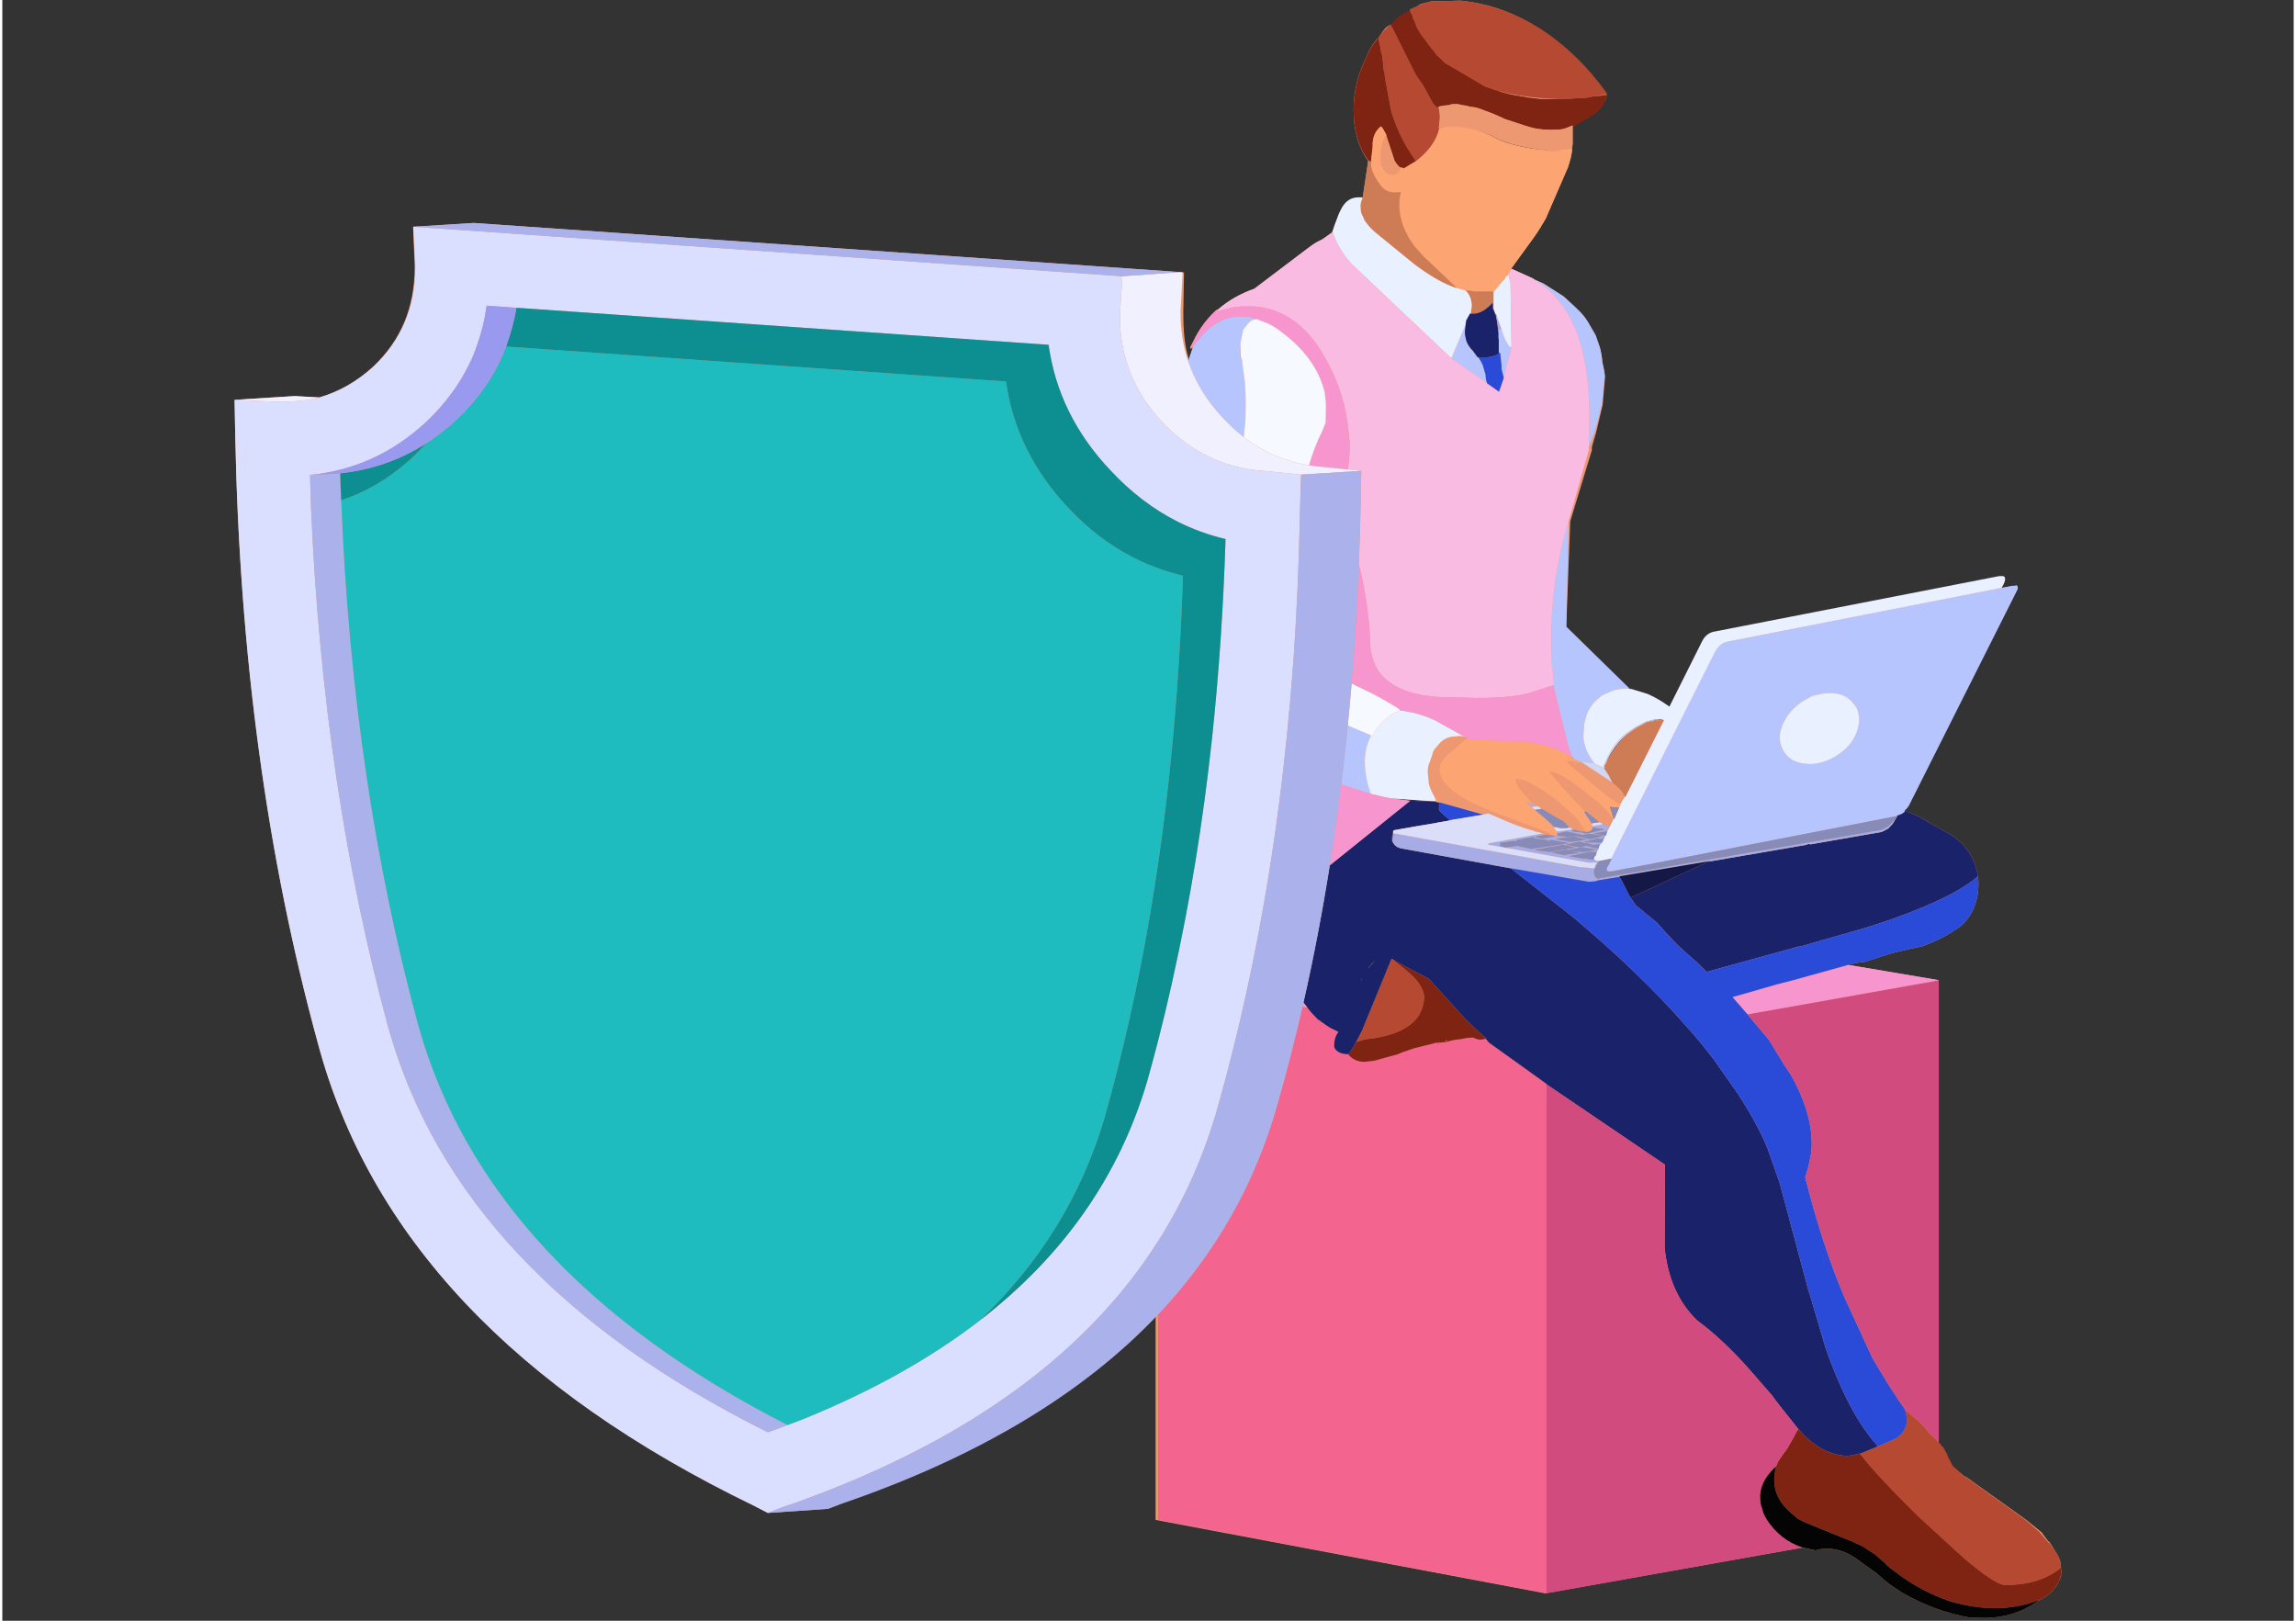 <svg xmlns="http://www.w3.org/2000/svg" xmlns:xlink="http://www.w3.org/1999/xlink" width="374" zoomAndPan="magnify" viewBox="0 0 841.92 595.5" height="264" preserveAspectRatio="xMidYMid meet" version="1.0"><rect x="0" y="0" width="841.92" height="595.5" fill="#333333" stroke="none"/><defs><clipPath id="0dee9245e0"><path d="M 85.32 0.242 L 756.559 0.242 L 756.559 594.457 L 85.32 594.457 Z M 85.32 0.242 " clip-rule="nonzero"/></clipPath><clipPath id="74073be6f1"><path d="M 497 0.242 L 756.559 0.242 L 756.559 582.875 L 497 582.875 Z M 497 0.242 " clip-rule="nonzero"/></clipPath><clipPath id="0f46707249"><path d="M 494 3 L 756.559 3 L 756.559 591 L 494 591 Z M 494 3 " clip-rule="nonzero"/></clipPath><clipPath id="d92fa67072"><path d="M 645.109 538 L 748 538 L 748 594.457 L 645.109 594.457 Z M 645.109 538 " clip-rule="nonzero"/></clipPath><clipPath id="dc50922695"><path d="M 85.32 99 L 500 99 L 500 175 L 85.32 175 Z M 85.32 99 " clip-rule="nonzero"/></clipPath><clipPath id="ef06ab21d0"><path d="M 85.32 83 L 478 83 L 478 556 L 85.32 556 Z M 85.32 83 " clip-rule="nonzero"/></clipPath></defs><g clip-path="url(#0dee9245e0)"><path fill="#ed9870" d="M 503.273 55.453 L 503.523 53.93 L 503.273 56.086 Z M 519.426 8.891 L 519.426 9.148 L 519.047 8.133 Z M 520.957 12.07 L 519.941 10.422 L 519.941 10.293 Z M 564.848 36.438 L 572.105 37.266 L 564.848 37.266 C 558.488 34.719 553.309 35.348 549.324 33.984 C 553.906 35.258 559.086 35.922 564.848 36.438 Z M 569.043 55.391 C 559.203 54.199 552.465 52.688 548.816 50.652 C 544.492 48.277 539.664 47.43 534.316 47.016 L 533.68 47.441 L 534.188 47.441 C 539.445 47.441 544.285 48.605 548.688 50.809 C 552.672 53.098 559.422 55.074 568.926 55.074 L 571.59 55.074 Z M 577.57 278.84 L 576.805 278.461 L 576.805 278.203 Z M 610.016 263.703 L 609.887 264.211 L 604.418 265.223 C 603.227 265.738 602.004 266.285 600.73 267.133 C 595.383 270.012 591.398 273.879 588.762 281.512 L 588.516 281.512 C 591.227 276.422 595.293 270.082 600.73 266.941 L 604.16 265.004 L 609.379 263.703 Z M 648.559 421.824 L 648.559 421.953 L 648.441 421.574 Z M 510.273 293.34 L 526.812 294.48 L 517.27 294.234 Z M 530.238 46.676 C 530.41 46.598 530.539 46.547 530.629 46.547 L 530.945 46.547 C 530.719 46.559 530.48 46.598 530.238 46.676 Z M 537.496 120.836 L 537.625 119.316 L 537.875 117.785 Z M 548.438 115.629 L 548.438 115.816 L 549.711 121.223 L 549.582 121.223 L 549.711 122.426 L 549.582 121.504 C 549.414 119.477 549.113 117.586 548.688 115.898 L 548.945 115.629 L 548.438 113.203 L 548.438 111.297 Z M 528.332 47.184 C 528.59 47.016 528.969 46.895 529.484 46.805 C 529.059 46.895 528.629 47.055 528.211 47.312 Z M 658.617 348.168 L 659.254 347.91 L 661.031 347.664 Z M 511.039 306.191 L 510.777 308.605 C 510.777 309.113 510.859 309.449 511.039 309.629 C 510.859 309.539 510.648 309.16 510.402 308.477 L 510.906 306.191 L 510.906 305.555 L 511.039 305.555 Z M 576.043 281.004 L 574.898 279.852 L 575.027 279.852 Z M 590.672 303.387 L 592.074 300.844 L 589.656 305.555 Z M 591.438 319.676 L 590.93 319.676 L 596.398 318.652 Z M 593.98 322.219 L 594.109 322.219 L 594.238 322.348 L 594.238 322.469 L 593.98 322.348 Z M 531.898 301.359 L 532.664 301.23 L 531.004 301.609 Z M 563.707 296.141 L 563.707 296.012 L 563.836 296.141 Z M 570.953 307.332 L 570.316 307.332 L 570.316 307.203 L 570.195 307.086 Z M 585.074 314.586 L 584.828 315.094 L 584.828 314.965 L 584.699 314.965 L 583.676 315.094 Z M 571.211 307.203 L 571.211 307.332 L 571.082 307.332 Z M 581.129 306.191 L 580.754 305.93 L 581.258 306.191 Z M 584.191 304.281 L 584.441 304.281 L 584.191 304.539 Z M 563.578 296.27 L 563.578 296.141 L 563.707 296.27 Z M 591.945 300.207 L 591.824 300.207 C 591.227 298 590.84 296.777 590.672 296.52 L 590.93 296.648 Z M 527.953 294.871 L 527.953 297.664 L 527.824 297.414 Z M 501.742 355.93 C 502.004 355.426 502.25 355.125 502.508 355.039 C 503.016 354.191 503.652 353.516 504.418 353 C 503.91 353.426 503.312 354.102 502.637 355.039 Z M 499.07 360.891 C 499.16 360.293 499.328 359.879 499.586 359.617 L 499.836 359.359 C 499.406 359.879 499.16 360.383 499.07 360.891 Z M 642.832 374.625 L 639.91 371.195 L 641.312 372.719 Z M 699.07 518.258 L 699.07 518 L 700.473 519.012 C 699.785 518.594 699.328 518.336 699.07 518.258 Z M 681.391 534.277 L 682.66 534.027 L 683.426 533.77 L 682.789 534.16 L 682.789 534.027 Z M 680.754 259.25 L 680.496 258.863 L 680.883 259.379 Z M 454.742 131.145 L 455.09 132.414 L 454.293 131.145 L 454.293 126.691 Z M 756.453 576.645 C 756.453 574.102 755.984 572.867 755.051 571.168 L 752.129 566.469 L 751.871 566.469 L 749.453 563.289 L 749.453 563.16 L 743.66 558.449 L 721.754 542.805 L 720.777 542.297 L 716.348 538.73 L 713.832 534.914 L 713.832 534.535 L 712.617 531.863 L 711.285 529.953 L 711.285 360.125 L 678.207 354.531 C 680.754 353.855 682.891 353.469 684.5 353.387 C 688.484 352.027 691.953 350.922 694.836 350.078 C 699.25 348.977 702.828 348.168 705.543 347.664 C 711.316 345.547 716.195 342.914 720.184 339.773 C 724.508 335.449 726.465 329.852 726.035 322.984 L 725.906 321.961 C 724.895 315.434 721.633 310.383 716.117 306.824 L 703.781 299.828 L 698.871 297.922 L 698.562 298.297 L 698.562 297.922 C 698.562 297.156 700.023 296.57 700.273 296.141 L 740.449 216.375 L 740.371 215.422 C 740.199 215.082 739.953 215.363 739.523 215.363 L 738.641 215.363 L 734.566 216.059 L 735.461 214.367 L 735.836 213.215 C 735.926 212.617 735.875 212.809 735.707 212.629 C 735.461 212.289 735.031 212.816 734.438 212.816 L 733.68 212.816 L 629.227 232.594 C 627.102 232.934 625.539 233.879 624.516 235.992 L 612.559 259.777 L 609.887 257.918 C 607.848 256.645 606.027 255.832 604.418 255.145 L 598.562 253.527 L 598.059 253.527 L 574.648 230.438 L 576.109 191.539 L 584.062 165.359 L 584.062 164.219 L 585.652 158.754 L 588.027 148.703 L 588.914 138.398 C 588.824 137.035 588.457 135.258 587.949 133.051 C 587.781 131.102 587.441 129.324 587.023 127.715 L 585.473 123.262 L 583.047 119.059 C 582.293 117.695 581.309 116.344 580.117 114.992 C 578.258 113.125 577.105 112.02 576.676 111.684 C 576.34 111.336 575.324 110.41 573.625 108.883 L 566.25 104.18 L 562.812 102.648 C 562.73 102.48 562.473 102.312 562.047 102.145 L 554.414 98.703 L 562.812 87.125 C 564.254 85.098 565.695 82.801 567.137 80.258 L 575.285 61.434 L 576.301 58.125 C 576.637 56.594 576.805 55.074 576.805 55.074 L 576.676 55.074 L 574.77 55.52 L 576.676 55.074 L 576.805 55.074 L 576.43 52.777 L 576.43 46.676 L 584.508 42.035 C 587.391 39.828 589.281 37.266 589.527 34.719 L 589.281 34.719 L 588.129 35.039 L 584.312 35.516 L 589.281 34.719 L 589.398 34.719 L 589.152 34.461 L 589.152 34.215 C 581.52 24.285 573.984 16.363 564.652 10.422 C 556.34 5.164 547.793 1.895 538.797 0.621 L 535.914 0.242 L 525.07 0.5 C 522.863 1.098 520.449 1.555 520.449 1.895 L 520.449 2.023 L 517.906 3.422 L 517.906 3.801 L 517.27 4.188 L 517.141 4.188 L 515.867 5.273 C 515.359 5.273 514.895 4.188 514.465 6.734 L 513.582 6.734 L 510.273 9.277 L 510.145 9.277 C 508.531 9.277 506.961 11.82 505.43 14.367 L 505.184 14.367 L 505.184 14.109 L 502.957 17.289 C 502.191 18.648 501.586 19.961 501.078 21.234 C 498.016 27.336 496.516 33.695 496.516 40.316 C 496.426 47.609 498.215 54.031 501.863 59.207 L 499.836 72.883 L 498.316 72.883 C 495.68 72.883 493.645 73.969 492.203 76.512 C 491.527 77.695 490.969 78.828 490.551 80.098 C 489.957 81.539 489.32 83.281 488.645 85.395 L 485.074 87.922 L 483.297 88.797 C 482.191 89.391 480.711 90.406 478.844 91.848 L 460.02 106.09 C 454.93 107.867 450.477 110.41 446.66 113.723 L 446.273 113.84 L 445.953 113.969 C 441.461 118.043 439.027 122.535 436.48 127.457 L 436.48 128.855 L 436.48 128.223 L 436.859 127.961 L 437.367 127.457 L 437.305 127.961 C 436.68 129.492 436.672 131.082 436.195 132.734 C 434.324 127.156 433.938 121.246 433.938 114.992 L 433.938 114.863 C 433.938 114.695 433.938 114.566 433.938 114.477 L 434.188 100.105 L 432.914 99.977 L 173.246 81.918 L 150.922 83.309 L 151.5 97.691 C 151.5 97.859 151.5 98.027 151.5 98.195 C 151.5 112.867 146.488 125.039 136.23 134.711 C 130.289 140.137 123.738 143.914 116.441 146.031 L 107.445 145.523 L 85.32 146.914 L 85.59 160.402 C 87.199 240.895 97.289 315.094 115.867 383.023 C 134.699 453.926 188.137 510.664 276.168 553.242 L 281.27 555.902 L 303.402 554.383 L 308.043 552.477 C 357.832 535.402 395.77 512.242 423.758 483.016 L 423.758 558.449 L 566.945 585.422 L 661.312 568.625 L 666.133 569.648 C 667.324 569.223 668.734 569.012 670.266 569.012 C 673.824 569.012 677.285 570.117 680.594 572.32 L 688.625 578.047 L 690.664 579.824 C 692.273 581.266 693.633 582.32 694.738 583.008 L 698.176 585.293 C 706.238 589.875 714.469 592.887 722.867 594.324 L 728.332 594.457 C 735.539 594.457 741.988 592.457 747.676 588.473 L 747.922 588.223 C 751.402 586.691 753.945 584.359 755.559 581.227 C 756.062 580.035 756.363 579.508 756.453 579 L 756.582 576.645 L 756.453 576.645 " fill-opacity="1" fill-rule="evenodd"/></g><path fill="#b6c5fe" d="M 680.883 259.379 L 680.496 258.863 L 680.117 258.484 C 678.418 256.199 675.914 254.926 672.613 254.668 L 670.316 254.668 C 669.641 254.668 668.914 254.797 668.16 255.047 C 666.969 255.227 665.863 255.473 664.852 255.812 L 661.41 257.719 C 658.02 260.016 655.555 262.938 654.035 266.496 L 653.27 268.922 C 653.102 269.934 653.062 270.777 653.141 271.465 C 653.141 272.906 653.609 274.426 654.543 276.035 C 656.242 278.84 658.996 280.371 662.812 280.617 L 664.086 280.746 C 667.562 280.668 670.824 279.645 673.883 277.695 C 677.613 275.398 680.117 272.477 681.391 268.922 C 681.805 267.727 682.105 266.457 682.273 265.105 L 682.273 263.949 L 682.023 262.172 L 681.52 260.395 L 681 259.629 Z M 491.953 288.25 C 492.84 281.086 493.645 273.852 494.367 266.566 L 502.887 270.191 L 501.742 272.984 C 499.965 278.164 500.301 284.395 502.77 291.688 Z M 549.84 130 L 549.84 124.781 L 549.711 124.145 L 549.711 122.367 L 549.582 121.094 L 549.711 121.094 L 549.711 121.473 L 549.84 121.473 C 550.008 121.055 550.258 120.836 550.598 120.836 L 550.727 120.59 C 551.32 122.707 551.996 124.445 552.762 125.805 L 553.527 127.078 L 554.293 127.586 L 554.543 127.457 L 551.621 138.648 L 550.855 135.594 L 550.855 134.324 L 550.348 129.621 L 549.961 129.621 Z M 698.941 298.297 C 698.344 298.895 697.422 299.363 696.148 299.699 L 696.148 299.828 C 663.41 306.191 630.707 312.551 598.059 318.91 C 597.461 318.992 596.914 319.078 596.398 319.168 L 590.93 320.184 L 590.551 320.184 C 590.035 320.184 589.699 320.055 589.527 319.805 C 589.359 319.379 589.57 318.742 590.164 317.898 L 591.309 315.602 L 591.188 315.473 L 629.355 239.402 C 630.539 237.277 632.109 236.055 634.059 235.715 L 734.566 215.996 L 738.641 215.234 L 739.523 215.234 C 739.953 214.973 740.25 215.016 740.418 215.363 L 740.547 216.375 L 700.473 296.141 C 700.215 296.57 699.707 297.156 698.941 297.922 Z M 585.074 280.488 L 579.988 279.852 L 579.48 279.734 L 579.352 279.734 C 579.184 279.645 579.051 279.605 578.973 279.605 L 577.57 278.84 L 576.805 278.203 L 575.285 273.879 L 570.195 253.137 L 570.066 251.746 L 570.195 251.746 L 569.301 243.219 C 569.133 239.484 569.094 236.691 569.172 234.82 C 569.094 220.152 571.211 205.691 575.535 191.441 L 574.648 230.238 L 598.059 253.137 L 596.398 253.02 L 596.02 253.02 C 594.152 253.176 592.801 253.395 591.945 253.656 L 588.516 255.176 C 585.711 256.785 583.633 259.121 582.281 262.172 L 581.258 265.859 L 581.012 269.297 C 580.922 270.145 580.922 270.949 581.012 271.715 C 581.52 274.941 582.871 277.863 585.074 280.488 Z M 545.508 140.684 L 532.406 131.648 L 537.625 119.316 L 537.496 120.836 C 537.328 121.859 537.367 122.875 537.625 123.898 C 537.875 125.676 538.77 127.328 540.301 128.855 L 542.078 131.273 L 542.328 131.273 C 543.094 132.375 543.648 133.348 543.988 134.195 L 545 137.762 C 545 138.777 545.168 139.762 545.508 140.684 Z M 562.812 102.648 L 566.25 104.18 L 573.625 108.883 C 575.324 110.41 576.34 111.336 576.676 111.684 C 577.105 112.02 578.246 113.125 580.117 114.992 C 581.301 116.344 582.281 117.695 583.039 119.059 L 585.465 123.262 L 586.984 127.715 C 587.41 129.324 587.711 131.102 587.879 133.051 C 588.387 135.258 588.684 137.035 588.762 138.398 L 587.75 148.703 L 585.074 158.754 L 582.918 164.219 L 583.168 153.535 C 583.168 140.305 581.469 129.492 578.078 121.094 C 574.688 112.867 569.602 106.723 562.812 102.648 Z M 435.715 132.734 C 436.195 131.082 436.738 129.492 437.367 127.961 L 437.496 127.457 C 442.676 119.992 448.438 116.266 454.801 116.266 L 458.109 116.383 C 458.617 116.473 459.461 116.773 460.656 117.277 C 459.551 117.449 458.695 117.836 458.109 118.422 L 455.941 121.094 L 455.059 125.418 L 454.93 126.691 L 454.93 131.145 L 455.566 132.414 L 455.566 132.922 L 456.578 140.684 C 456.836 144.332 456.918 147.59 456.836 150.484 C 456.836 153.027 456.75 155.023 456.578 156.457 C 456.332 157.73 456.203 159.09 456.203 160.531 L 456.203 160.66 C 453.438 158.535 450.812 156.117 448.309 153.406 C 442.426 147.133 438.223 140.238 435.715 132.734 " fill-opacity="1" fill-rule="evenodd"/><path fill="#f3648f" d="M 567.395 398.418 L 567.395 585.422 L 424.645 558.449 L 424.645 483.016 C 445.895 460.523 460.613 434.445 468.793 404.777 C 472.035 393.379 475.027 381.742 477.762 369.855 L 479.48 370.172 C 480.414 371.445 481.645 372.848 483.168 374.379 L 486.734 376.922 C 487.582 377.508 488.941 378.234 490.801 379.078 L 490.93 379.078 C 489.914 380.531 489.41 381.961 489.41 383.41 C 489.32 383.75 489.32 384.215 489.41 384.805 C 490.086 386.414 491.734 387.27 494.367 387.348 L 494.496 387.348 C 495.938 389.215 497.926 390.148 500.473 390.148 L 503.016 389.891 C 503.949 389.812 505.352 389.473 507.219 388.879 L 512.816 387.348 C 513.66 386.93 515.609 386.203 518.672 385.191 L 526.812 383.152 L 527.578 383.152 L 530.238 382.895 L 530.238 383.023 L 530.758 383.023 L 530.758 382.777 C 532.875 382.18 534.523 381.883 535.719 381.883 C 537.406 381.453 538.938 381.246 540.301 381.246 L 541.055 381.504 C 541.652 381.84 542.375 382.012 543.223 382.012 L 544.871 381.75 L 545.129 381.75 L 545.258 381.883 L 546.145 383.023 L 567.266 398.16 L 567.395 398.418 " fill-opacity="1" fill-rule="evenodd"/><g clip-path="url(#74073be6f1)"><path fill="#b64932" d="M 530.758 382.777 L 530.758 383.023 L 530.238 383.023 L 530.238 382.777 L 530.5 382.012 L 530.629 382.012 Z M 497.422 382.895 L 499.586 378.699 L 510.402 352.363 L 510.906 352.492 C 511.582 353.18 513.195 354.492 515.738 356.438 C 516.504 357.203 517.102 357.711 517.52 357.969 C 521.164 361.449 522.777 364.578 522.359 367.379 C 521.93 371.367 520.113 374.508 516.883 376.793 C 513.918 379 509.547 380.57 503.781 381.504 L 500.602 381.883 Z M 528.332 47.184 L 528.211 47.312 L 527.953 47.312 C 527.02 51.547 524.176 55.543 519.426 59.27 L 516.375 54.566 C 513.832 50.234 511.844 45.742 510.402 41.082 C 510.402 40.734 510.352 40.574 510.273 40.574 L 508.234 29.504 C 507.977 28.398 507.855 27.297 507.855 26.191 L 507.598 25.945 L 507.09 20.727 L 506.586 18.949 L 506.586 18.82 C 506.324 17.117 505.988 15.508 505.562 13.977 L 505.43 13.977 C 506.961 11.949 508.531 10.25 510.145 8.891 L 510.145 9.02 L 518.543 25.945 C 519.555 27.891 520.617 29.504 521.723 30.773 L 525.668 38.031 C 526.344 38.875 527.059 39.461 527.824 39.809 C 528.082 40.82 528.211 42.004 528.211 43.367 L 527.824 47.055 L 527.824 47.184 Z M 699.07 518.258 C 699.328 518.336 699.785 518.594 700.473 519.012 L 700.852 519.398 L 703.902 521.945 C 705.262 523.125 706.664 524.695 708.105 526.645 C 709.547 527.918 710.652 529.02 711.414 529.953 L 711.535 529.707 L 711.535 529.953 L 713.195 531.863 L 714.715 534.535 L 714.715 534.914 L 716.754 538.73 L 720.699 542.297 L 721.594 542.805 L 743.34 558.449 L 748.816 563.16 L 748.816 563.289 L 751.871 566.848 L 752.129 566.848 L 755.051 571.051 C 755.984 572.738 756.453 574.398 756.453 576.008 C 751.273 580.254 744.445 582.371 735.965 582.371 C 733.59 582.371 728.5 579.059 720.699 572.441 L 703.902 557.055 C 694.062 547.387 686.984 539.793 682.66 534.277 L 682.66 534.16 L 682.789 534.16 L 683.426 533.77 L 689.023 531.484 L 689.152 531.484 L 695.762 528.555 C 698.227 526.863 699.578 524.738 699.836 522.191 C 699.836 520.672 699.578 519.352 699.07 518.258 Z M 520.957 12.07 L 519.941 10.293 L 519.684 9.914 L 519.426 9.277 L 519.426 8.891 L 519.047 8.133 L 518.281 6.477 L 518.152 5.711 L 517.27 4.188 L 517.27 3.93 L 517.141 3.801 L 517.141 3.422 L 520.32 2.023 L 520.32 1.895 C 521.254 1.555 522.824 1.098 525.031 0.5 L 535.965 0.242 L 538.898 0.621 C 547.883 1.895 556.539 5.164 564.848 10.422 C 574.184 16.363 582.402 24.285 589.527 34.215 L 589.527 34.461 L 589.398 34.59 L 589.281 34.59 L 584.312 35.484 L 581.648 35.992 L 580.117 35.992 C 577.312 36.242 574.648 36.371 572.105 36.371 L 564.848 35.992 C 559.086 35.484 553.906 34.59 549.324 33.32 L 544.871 31.789 L 530.121 23.141 L 528.211 21.234 L 526.941 20.219 L 526.684 19.703 L 523.879 16.145 L 523.879 16.016 L 521.215 12.586 L 520.957 12.07 " fill-opacity="1" fill-rule="evenodd"/></g><g clip-path="url(#0f46707249)"><path fill="#7f2412" d="M 545.129 381.75 L 544.871 381.75 L 543.223 382.012 C 542.375 382.012 541.652 381.84 541.055 381.504 L 540.301 381.246 C 538.938 381.246 537.406 381.453 535.719 381.883 C 534.523 381.883 532.875 382.18 530.758 382.777 L 530.629 382.012 L 530.5 382.012 L 530.238 382.777 L 530.238 382.895 L 527.578 383.152 L 526.812 383.152 L 518.672 385.191 C 515.609 386.203 513.66 386.93 512.816 387.348 L 507.219 388.879 C 505.352 389.473 503.949 389.812 503.016 389.891 L 500.473 390.148 C 497.926 390.148 495.938 389.215 494.496 387.348 L 494.617 387.348 C 495.551 386.164 496.484 384.684 497.422 382.895 L 500.602 381.883 L 503.781 381.504 C 509.547 380.57 513.918 379 516.883 376.793 C 520.113 374.508 521.93 371.367 522.359 367.379 C 522.777 364.578 521.164 361.449 517.52 357.969 C 517.102 357.711 516.504 357.203 515.738 356.438 C 513.195 354.492 511.582 353.18 510.906 352.492 C 512.18 353.336 513.75 354.23 515.609 355.168 L 524.137 359.617 L 537.875 374.754 C 539.664 376.535 541.988 378.699 544.871 381.246 L 545.129 381.246 L 545 381.504 Z M 747.922 588.223 L 747.922 588.094 L 747.793 588.094 C 742.793 589.953 737.578 590.887 732.148 590.887 C 726.973 590.887 721.465 590.043 715.609 588.344 C 707.977 585.719 701.059 581.941 694.875 577.023 C 693.348 576.008 692.242 575.035 691.566 574.102 L 691.18 573.844 L 688 571.051 L 683.676 568.246 C 681.129 566.977 679.012 566.043 677.312 565.445 L 662.941 559.602 C 662.434 559.422 661.332 558.875 659.633 557.941 L 656.828 555.527 C 651.66 550.863 649.961 545.348 651.738 538.988 C 651.738 538.652 652 537.977 652.504 536.949 L 653.012 536.188 C 654.285 534.328 655.219 533.004 655.816 532.25 L 658.23 528.047 C 658.656 527.113 659.203 526.098 659.891 524.996 C 663.02 528.73 666.461 531.434 670.188 533.133 C 671.887 533.82 673.121 534.238 673.883 534.406 C 675.574 534.746 676.848 534.914 677.703 534.914 C 678.715 534.914 679.949 534.703 681.391 534.277 L 682.789 534.027 L 682.789 534.16 L 682.66 534.16 L 682.66 534.277 C 686.984 539.793 694.062 547.387 703.902 557.055 L 720.699 572.441 C 728.5 579.059 733.59 582.371 735.965 582.371 C 744.445 582.371 751.273 580.254 756.453 576.008 L 756.582 576.008 L 756.453 578.684 C 756.363 579.191 756.062 580.035 755.559 581.227 C 753.945 584.359 751.402 586.691 747.922 588.223 Z M 501.875 59.02 C 498.227 53.84 496.445 47.609 496.527 40.316 C 496.527 33.695 498.055 27.336 501.109 21.234 C 501.613 19.961 502.25 18.648 503.016 17.289 L 505.312 14.109 L 505.312 13.977 L 505.562 13.977 C 505.988 15.508 506.324 17.117 506.586 18.82 L 506.586 18.949 L 507.09 20.727 L 507.598 25.945 L 507.855 26.191 C 507.855 27.297 507.977 28.398 508.234 29.504 L 510.273 40.574 C 510.352 40.574 510.402 40.734 510.402 41.082 C 511.844 45.742 513.832 50.234 516.375 54.566 L 519.426 59.27 L 519.309 59.27 L 514.855 61.941 C 514.766 61.684 514.336 61.562 513.582 61.562 C 512.727 60.797 512.051 59.953 511.543 59.02 L 508.492 49.727 L 508.492 49.48 C 507.727 47.949 507.09 46.934 506.586 46.418 C 504.715 47.867 503.691 49.895 503.523 52.531 L 503.523 53.93 L 503.273 55.453 L 503.273 56.086 L 502.887 59.398 L 502.887 59.527 L 502.004 59.02 Z M 520.957 12.07 L 521.215 12.586 L 523.879 16.016 L 523.879 16.145 L 526.684 19.703 L 526.941 20.219 L 528.211 21.234 L 530.121 23.141 L 544.871 31.789 L 549.324 33.32 C 553.309 34.672 558.488 35.695 564.848 36.371 L 572.105 36.371 C 574.648 36.371 577.312 36.242 580.117 35.992 L 581.648 35.992 L 584.312 35.484 L 588.129 35.098 L 589.281 34.848 L 589.527 34.848 C 589.281 37.473 587.711 39.898 584.828 42.094 L 577.066 46.676 L 577.066 46.168 L 576.805 46.168 C 575.285 46.844 574.133 47.273 573.379 47.441 C 572.441 47.609 571.043 47.691 569.172 47.691 C 567.395 47.691 565.953 47.609 564.848 47.441 C 563.656 47.352 561.879 46.934 559.5 46.168 L 552.125 43.754 C 549.074 42.305 546.531 41.25 544.492 40.574 C 542.547 39.719 540.934 39.301 539.664 39.301 C 538.211 38.875 537.156 38.664 536.48 38.664 C 535.379 38.328 534.484 38.188 533.809 38.277 C 532.953 38.188 532.199 38.328 531.512 38.664 C 530.5 38.664 529.227 38.824 527.695 39.172 L 527.695 39.301 L 527.824 39.809 C 527.059 39.461 526.344 38.875 525.668 38.031 L 521.723 30.773 C 520.617 29.504 519.555 27.891 518.543 25.945 L 510.145 9.02 L 510.145 8.891 L 510.273 8.891 L 513.582 5.59 L 514.465 5.59 C 514.895 4.914 515.359 4.566 515.867 4.566 L 517.141 3.93 L 517.27 3.93 L 517.27 4.188 L 518.152 5.711 L 518.281 6.477 L 519.047 8.133 L 519.426 9.148 L 519.426 9.277 L 519.684 9.914 L 519.941 10.293 L 519.941 10.422 L 520.957 12.07 " fill-opacity="1" fill-rule="evenodd"/></g><path fill="#ed9870" d="M 591.824 300.207 L 591.945 300.207 L 592.074 300.844 L 590.672 303.387 L 590.035 303.516 L 587.879 302.879 L 587.879 302.633 L 586.855 302.113 L 581.648 297.922 L 581.648 298.18 L 577.312 293.848 C 575.703 291.898 574.012 290.031 572.223 288.25 C 570.445 286.215 569.172 284.602 568.406 283.422 C 571.637 283.668 576.598 286.68 583.297 292.453 L 585.711 294.234 L 589.398 297.664 L 591.824 300.844 L 591.945 300.723 Z M 581.895 305.684 L 581.648 305.555 L 581.129 305.555 C 579.945 305.555 578.754 305.297 577.57 304.789 L 577.312 304.918 L 576.805 304.66 L 576.805 304.539 L 575.793 304.023 L 575.664 303.773 L 574.77 303.008 L 574.52 302.504 L 573.754 301.996 C 573.496 301.566 573.16 301.359 572.742 301.359 L 565.613 297.156 L 565.613 297.027 L 565.484 297.027 L 563.953 296.141 L 563.836 296.141 L 563.707 296.012 L 562.684 295.375 C 562.512 295.207 562.305 295.117 562.047 295.117 L 560.902 293.848 L 560.656 293.34 C 558.785 291.48 557.594 290.078 557.086 289.145 C 556.41 288.043 556.074 287.316 556.074 286.977 L 556.32 286.094 C 559.719 286.262 564.93 289.145 571.977 294.742 L 573.117 295.754 C 574.223 296.609 575.664 297.922 577.441 299.699 C 578.715 300.883 579.688 302.113 580.375 303.387 Z M 544.117 299.32 L 528.211 294.871 L 527.824 294.871 L 527.953 294.742 L 526.422 292.961 L 526.422 293.34 L 526.305 292.961 C 525.199 291.004 524.477 289.355 524.137 288.004 L 523.879 285.07 C 523.629 283.629 523.711 282.188 524.137 280.746 L 524.137 280.617 L 524.266 280.617 L 525.539 276.93 L 525.539 276.672 C 525.789 275.918 526.176 275.281 526.684 274.766 L 528.211 272.984 C 529.734 271.375 531.68 270.57 534.059 270.57 C 535.25 270.312 536.395 270.402 537.496 270.828 L 538.512 271.078 L 538.512 271.336 L 538.004 271.336 L 533.422 275.398 C 529.941 277.945 528.211 280.191 528.211 282.148 C 527.953 282.574 527.953 283.082 528.211 283.668 C 528.969 288.848 535.965 293.895 549.203 298.816 L 568.289 305.93 L 569.301 306.695 L 569.68 306.695 L 570.195 307.086 L 567.137 306.695 L 566.629 306.824 L 565.355 306.32 L 565.992 306.32 L 565.992 306.191 L 562.812 305.426 C 562.562 305.176 562.215 305.047 561.797 305.047 C 557.723 303.773 554.375 302.543 551.75 301.359 L 546.145 298.934 L 545.508 298.934 Z M 591.566 287.484 L 593.477 289.145 C 594.32 289.82 595.215 290.926 596.148 292.453 L 596.148 292.703 L 594.371 295.754 L 594.371 295.637 L 594.109 295.375 L 589.527 292.453 L 588.762 291.688 L 576.301 281.383 L 576.043 281.004 L 575.027 279.852 C 575.535 279.684 576 279.605 576.43 279.605 C 577.195 279.605 578.207 279.852 579.48 280.371 L 580.117 280.488 L 580.117 280.371 L 579.48 279.734 L 579.988 279.852 Z M 513.582 61.562 L 513.582 61.812 L 513.453 62.32 C 513.113 63.59 512.262 64.227 510.906 64.227 L 510.145 64.227 C 508.105 63.719 506.832 62.02 506.324 59.141 L 506.586 54.438 C 506.754 53.504 507 52.66 507.34 51.895 C 507.508 51.051 507.895 50.324 508.492 49.727 L 511.543 59.02 C 512.051 59.953 512.727 60.797 513.582 61.562 Z M 574.77 54.945 L 574.012 54.945 L 572.859 55.074 C 572.523 55.324 572.105 55.453 571.59 55.453 L 568.926 55.453 C 559.422 54.438 552.672 52.777 548.688 50.492 C 544.285 48.285 539.445 46.934 534.188 46.418 L 533.68 46.418 L 532.914 46.547 L 530.629 46.547 C 530.539 46.547 530.41 46.598 530.238 46.676 C 529.992 46.676 529.734 46.715 529.484 46.805 C 528.969 46.895 528.59 47.016 528.332 47.184 L 527.824 47.184 L 527.824 47.055 L 528.211 43.367 C 528.211 42.004 528.082 40.82 527.824 39.809 L 527.695 39.301 L 527.695 39.172 C 529.227 38.824 530.5 38.664 531.512 38.664 C 532.199 38.328 532.953 38.188 533.809 38.277 C 534.484 38.188 535.379 38.328 536.48 38.664 C 537.156 38.664 538.211 38.875 539.664 39.301 C 540.934 39.301 542.547 39.719 544.492 40.574 C 546.531 41.25 549.074 42.305 552.125 43.754 L 559.5 46.168 C 561.879 46.934 563.656 47.352 564.848 47.441 C 565.953 47.609 567.395 47.691 569.172 47.691 C 571.043 47.691 572.441 47.609 573.379 47.441 C 574.133 47.273 575.285 46.844 576.805 46.168 L 577.066 46.168 L 577.066 52.777 L 576.805 54.438 L 576.676 54.438 L 574.77 54.945 " fill-opacity="1" fill-rule="evenodd"/><path fill="#fca472" d="M 526.812 294.48 L 526.422 293.469 L 526.422 292.961 L 527.953 294.742 L 527.824 294.871 L 527.695 294.871 L 526.941 294.742 Z M 575.027 279.852 L 574.898 279.852 L 576.043 281.004 L 576.301 281.383 L 588.762 291.688 L 589.527 292.453 L 594.109 295.375 L 594.371 295.637 L 594.371 295.754 L 594.617 295.754 L 594.109 296.648 L 593.477 296.648 C 592.371 296.648 591.527 296.57 590.93 296.391 L 590.93 296.648 L 590.672 296.52 C 590.84 296.777 591.227 298 591.824 300.207 L 591.945 300.723 L 591.824 300.844 L 589.398 297.664 L 585.711 294.234 L 583.297 292.453 C 576.598 286.68 571.637 283.668 568.406 283.422 C 569.172 284.602 570.445 286.215 572.223 288.25 C 574.012 290.031 575.703 291.898 577.312 293.848 L 581.648 298.18 L 581.258 298.297 L 581.258 298.426 L 584.062 302.633 L 584.191 303.387 L 584.191 304.539 C 584.012 305.125 583.336 305.516 582.152 305.684 L 581.895 305.684 L 580.375 303.387 C 579.688 302.113 578.715 300.883 577.441 299.699 C 575.664 297.922 574.223 296.609 573.117 295.754 L 571.977 294.742 C 564.93 289.145 559.719 286.262 556.32 286.094 L 556.074 286.977 C 556.074 287.316 556.41 288.043 557.086 289.145 C 557.594 290.078 558.785 291.48 560.656 293.34 L 560.902 293.848 L 562.047 295.117 C 562.305 295.117 562.512 295.207 562.684 295.375 L 563.707 296.012 L 563.707 296.27 L 563.578 296.141 C 562.383 295.547 561.203 295.117 560.02 294.871 L 561.926 296.52 L 562.941 297.414 L 564.719 298.934 C 564.891 299.023 565.059 299.152 565.227 299.32 C 567.016 300.762 568.625 302.242 570.066 303.773 L 570.066 304.023 L 571.211 305.555 L 571.59 306.191 L 571.34 306.191 L 571.34 306.824 L 571.211 307.203 L 571.082 307.332 L 570.953 307.332 L 570.195 307.086 L 569.68 306.695 L 569.301 306.695 L 568.289 305.93 L 549.203 298.816 C 535.965 293.895 528.969 288.848 528.211 283.668 C 527.953 283.082 527.953 282.574 528.211 282.148 C 528.211 280.191 529.941 277.945 533.422 275.398 L 538.004 271.336 L 538.391 271.336 L 538.898 271.715 C 541.105 271.715 543.855 271.844 547.168 272.102 L 558.867 272.477 C 565.992 273.242 571.977 275.152 576.805 278.203 L 576.805 278.461 L 577.57 278.84 L 578.973 279.605 C 579.051 279.605 579.184 279.645 579.352 279.734 L 579.48 279.734 L 580.117 280.371 L 580.117 280.488 L 579.48 280.371 C 578.207 279.852 577.195 279.605 576.43 279.605 C 576 279.605 575.535 279.684 575.027 279.852 Z M 554.414 98.703 L 554.414 98.832 L 553.527 100.613 L 553.398 100.613 L 553.27 100.742 L 553.27 101.117 L 552.258 101.883 L 552.125 102.52 L 551.621 102.906 L 548.051 107.102 L 541.055 107.102 C 539.703 106.844 538.559 106.723 537.625 106.723 L 534.316 105.828 L 534.188 105.57 L 522.102 94.121 L 518.918 90.562 C 514 83.945 512.309 77.246 513.832 70.469 C 513.324 70.629 512.598 70.719 511.672 70.719 C 509.465 70.719 507.727 69.871 506.457 68.172 C 504.418 65.461 503.227 63.043 502.887 60.93 L 502.887 59.398 L 503.273 56.086 L 503.523 53.93 L 503.523 52.531 C 503.691 49.895 504.715 47.867 506.586 46.418 C 507.09 46.934 507.727 47.949 508.492 49.48 L 508.492 49.727 C 507.895 50.324 507.508 51.051 507.34 51.895 C 507 52.66 506.754 53.504 506.586 54.438 L 506.324 59.141 C 506.832 62.02 508.105 63.719 510.145 64.227 L 510.906 64.227 C 512.262 64.227 513.113 63.59 513.453 62.32 L 513.582 61.812 L 513.582 61.562 C 514.336 61.562 514.766 61.684 514.855 61.941 L 519.309 59.27 L 519.426 59.27 C 524.176 55.543 527.02 51.547 527.953 47.312 L 528.211 47.312 C 528.629 47.055 529.059 46.895 529.484 46.805 C 529.734 46.715 529.992 46.676 530.238 46.676 C 530.48 46.598 530.719 46.559 530.945 46.547 L 532.914 46.547 L 533.68 46.418 L 534.316 46.547 C 539.664 46.973 544.492 48.367 548.816 50.75 C 552.465 52.777 559.203 54.387 569.043 55.582 L 571.59 55.453 C 572.105 55.453 572.523 55.324 572.859 55.074 L 574.012 54.945 L 574.77 54.945 L 576.676 54.566 L 576.805 54.566 C 576.805 55.242 576.637 56.348 576.301 57.867 L 575.285 61.434 L 567.137 80.258 C 565.695 82.801 564.254 85.098 562.812 87.125 L 554.414 98.703 " fill-opacity="1" fill-rule="evenodd"/><path fill="#ce7c56" d="M 588.762 281.891 C 591.398 275.102 595.383 270.273 600.73 267.391 C 602.004 266.547 603.227 265.859 604.418 265.352 L 609.887 264.469 L 610.648 264.469 L 596.398 292.832 L 596.148 292.832 L 596.148 292.453 C 595.215 290.926 594.32 289.82 593.477 289.145 L 591.566 287.484 C 590.801 286.215 590.375 285.406 590.293 285.07 L 588.516 282.277 Z M 547.934 107.102 L 547.934 111.297 L 547.676 111.555 L 547.676 111.297 L 547.543 111.297 C 545.09 113.93 542.793 115.242 540.676 115.242 L 539.535 115.242 L 539.91 112.566 C 539.91 110.113 539.145 108.156 537.625 106.723 C 538.559 106.723 539.703 106.844 541.055 107.102 Z M 502.887 59.527 L 502.887 60.93 C 503.227 63.043 504.418 65.461 506.457 68.172 C 507.727 69.871 509.465 70.719 511.672 70.719 C 512.598 70.719 513.324 70.629 513.832 70.469 C 512.309 77.246 514 83.945 518.918 90.562 L 522.102 94.121 L 534.188 105.57 L 534.188 105.828 C 529.941 104.477 524.852 101.598 518.918 97.184 L 504.418 85.348 C 503.145 84.242 502.172 83.23 501.496 82.297 C 500.73 81.441 500.223 80.555 499.965 79.621 C 499.367 78.777 499.07 77.676 499.07 76.312 C 498.902 75.297 499.16 74.066 499.836 72.625 L 499.836 72.496 L 501.875 59.02 L 502.004 59.02 L 502.887 59.527 " fill-opacity="1" fill-rule="evenodd"/><path fill="#e9f0ff" d="M 680.496 258.863 L 680.754 259.25 L 680.883 259.379 L 681 259.629 L 681.52 260.395 L 682.023 262.172 L 682.273 263.949 L 682.273 265.105 C 682.105 266.457 681.805 267.727 681.391 268.922 C 680.117 272.477 677.613 275.398 673.883 277.695 C 670.824 279.645 667.562 280.668 664.086 280.746 L 662.812 280.617 C 658.996 280.371 656.242 278.84 654.543 276.035 C 653.609 274.426 653.141 272.906 653.141 271.465 C 653.062 270.777 653.102 269.934 653.27 268.922 L 654.035 266.496 C 655.555 262.938 658.02 260.016 661.41 257.719 L 664.852 255.812 C 665.863 255.473 666.969 255.227 668.16 255.047 C 668.914 254.797 669.641 254.668 670.316 254.668 L 672.613 254.668 C 675.914 254.926 678.418 256.199 680.117 258.484 Z M 502.887 270.191 L 503.273 270.441 L 503.523 270.441 C 505.562 266.039 508.871 262.898 513.453 261.027 C 517.855 261.457 522.23 262.68 526.551 264.715 L 537.496 270.828 C 536.395 270.402 535.25 270.312 534.059 270.57 C 531.68 270.57 529.734 271.375 528.211 272.984 L 526.684 274.766 C 526.176 275.281 525.789 275.918 525.539 276.672 L 525.539 276.93 L 524.266 280.617 L 524.137 280.617 L 524.137 280.746 C 523.711 282.188 523.629 283.629 523.879 285.07 L 524.137 288.004 C 524.477 289.355 525.199 291.004 526.305 292.961 L 526.422 293.34 L 526.422 293.469 L 526.812 294.48 L 510.273 293.34 C 508.57 293.09 506.117 292.535 502.887 291.688 L 502.77 291.688 C 500.301 284.395 499.965 278.164 501.742 272.984 Z M 547.934 111.297 L 547.934 107.102 L 548.051 107.102 L 551.621 102.906 L 552.125 102.52 L 552.258 101.883 L 553.27 101.117 L 553.27 100.742 L 553.398 100.613 C 553.566 101.793 553.828 102.867 554.164 103.793 L 554.543 127.457 L 554.293 127.586 L 553.527 127.078 L 552.762 125.805 C 551.996 124.445 551.32 122.707 550.727 120.59 C 549.879 118.629 549.324 116.98 549.074 115.629 L 548.816 115.629 L 548.816 115.75 L 548.688 115.629 L 547.934 113.203 Z M 537.625 106.723 C 539.145 108.156 539.91 110.113 539.91 112.566 L 539.535 115.242 L 539.273 115.242 L 537.875 117.785 L 537.625 119.316 L 532.406 131.648 L 497.16 98.328 C 493.344 94.758 490.551 90.434 488.773 85.348 L 488.645 85.348 C 489.32 83.23 489.957 81.441 490.551 80.008 C 490.969 78.738 491.527 77.504 492.203 76.312 C 493.645 73.77 495.68 72.496 498.316 72.496 L 499.836 72.496 L 499.836 72.625 C 499.16 74.066 498.902 75.297 499.07 76.312 C 499.07 77.676 499.367 78.777 499.965 79.621 C 500.223 80.555 500.73 81.441 501.496 82.297 C 502.172 83.23 503.145 84.242 504.418 85.348 L 518.918 97.184 C 524.852 101.598 529.941 104.477 534.188 105.828 L 534.188 105.57 L 534.316 105.828 Z M 734.566 215.996 L 634.059 235.715 C 632.109 236.055 630.539 237.277 629.355 239.402 L 591.188 315.473 L 586.734 316.367 L 586.605 316.367 L 586.605 316.496 L 586.477 316.367 L 585.711 316.367 L 585.336 316.109 L 585.074 315.859 L 584.828 315.859 C 584.738 315.77 584.738 315.523 584.828 315.094 L 585.074 314.586 L 585.336 314.586 L 585.582 314.082 L 585.84 313.188 L 585.711 313.188 L 585.84 312.809 L 585.969 312.809 L 586.102 312.422 L 586.477 311.914 L 586.477 311.785 L 586.984 310.266 L 587.242 310.266 L 587.621 309.629 L 587.75 309.629 L 588.387 308.477 L 588.258 308.477 L 588.387 308.227 L 588.762 307.461 L 588.516 307.461 L 589.023 307.086 L 589.152 307.086 L 589.656 305.684 L 589.656 305.555 L 592.074 300.844 L 592.332 300.844 L 594.109 296.648 L 594.617 295.754 L 594.371 295.754 L 596.148 292.703 L 596.148 292.832 L 596.398 292.832 L 610.648 264.469 L 609.887 264.469 L 610.016 264.211 L 609.379 264.211 C 606.406 264.211 603.395 265.145 600.344 267.012 C 594.656 269.973 590.633 274.941 588.258 281.891 L 588.129 281.891 L 585.336 280.746 L 585.074 280.488 C 582.871 277.863 581.52 274.941 581.012 271.715 C 580.922 270.949 580.922 270.145 581.012 269.297 L 581.258 265.859 L 582.281 262.172 C 583.633 259.121 585.711 256.785 588.516 255.176 L 591.945 253.656 C 592.801 253.395 594.152 253.176 596.02 253.02 L 596.398 253.02 L 598.059 253.137 L 598.562 253.137 L 604.418 254.926 C 606.027 255.602 607.848 256.578 609.887 257.848 L 612.559 259.629 L 624.516 235.715 C 625.539 233.598 627.102 232.367 629.227 232.027 L 733.68 211.676 L 734.438 211.676 C 735.031 211.586 735.461 211.715 735.707 212.051 C 735.875 212.223 735.926 212.609 735.836 213.195 L 735.461 214.34 L 734.566 215.996 " fill-opacity="1" fill-rule="evenodd"/><path fill="#f9bbe2" d="M 532.406 131.648 L 545.508 140.684 L 545.508 140.812 L 549.84 143.863 L 549.961 143.863 L 551.621 139.035 L 551.621 138.648 L 554.543 127.457 L 554.164 103.793 C 553.828 102.867 553.566 101.793 553.398 100.613 L 553.527 100.613 L 554.414 98.832 L 554.414 98.703 L 562.047 102.145 C 562.473 102.312 562.73 102.48 562.812 102.648 C 569.602 106.723 574.688 112.867 578.078 121.094 C 581.469 129.492 583.168 140.305 583.168 153.535 L 582.918 164.219 L 582.918 165.359 L 575.535 191.441 C 571.211 205.691 569.094 220.152 569.172 234.82 C 569.094 236.691 569.133 239.484 569.301 243.219 L 570.195 251.746 L 570.066 251.746 L 560.902 254.668 C 556.66 255.859 550.129 256.449 541.312 256.449 L 527.578 256.07 C 519.258 255.562 512.895 253.438 508.492 249.711 C 504.418 246.141 502.418 240.973 502.508 234.184 C 502.023 225.223 500.672 216.266 498.434 207.34 C 498.723 200.414 498.93 193.418 499.07 186.352 L 499.328 172.992 L 494.43 172.488 L 494.746 169.176 C 495.004 167.309 495.133 165.449 495.133 163.582 L 494.746 159.516 C 493.98 149.848 491.188 140.684 486.348 132.039 C 480.246 120.758 472.184 114.355 462.176 112.828 C 461.332 112.656 459.891 112.566 457.852 112.566 L 457.344 112.566 C 455.309 112.566 453.738 112.656 452.633 112.828 L 446.273 114.355 L 446.273 113.969 C 446.441 113.969 446.57 113.879 446.66 113.723 C 450.477 110.41 454.93 107.867 460.02 106.09 L 478.844 91.836 C 480.711 90.395 482.191 89.371 483.297 88.785 L 485.074 87.891 L 488.645 85.348 L 488.773 85.348 C 490.551 90.434 493.344 94.758 497.16 98.328 L 532.406 131.648 " fill-opacity="1" fill-rule="evenodd"/><path fill="#1a226a" d="M 499.586 359.617 C 499.328 359.879 499.16 360.293 499.07 360.891 C 499.16 360.383 499.406 359.879 499.836 359.359 Z M 502.508 355.039 C 502.25 355.125 502.004 355.426 501.742 355.93 L 502.637 355.039 C 503.312 354.102 503.91 353.426 504.418 353 C 503.652 353.516 503.016 354.191 502.508 355.039 Z M 537.875 117.785 L 539.273 115.242 L 540.676 115.242 C 542.793 115.242 545.09 113.93 547.543 111.297 L 547.676 111.297 L 547.676 113.203 L 548.57 115.629 L 548.688 115.879 C 549.113 117.578 549.414 119.445 549.582 121.473 L 549.711 122.367 L 549.711 124.145 L 549.84 124.781 L 549.84 130 L 549.203 130.379 C 547.754 130.973 546.441 131.273 545.258 131.273 L 542.078 131.273 L 540.301 128.855 C 538.77 127.328 537.875 125.676 537.625 123.898 C 537.367 122.875 537.328 121.859 537.496 120.836 Z M 725.918 321.961 C 721.336 326.035 713.574 330.23 702.629 334.555 C 698.137 336.422 692.242 338.5 684.949 340.797 L 661.031 347.664 L 659.254 347.91 L 658.617 348.168 L 626.293 357.074 L 626.293 357.203 L 622.996 353.895 C 619.09 350.504 616.285 347.961 614.598 346.262 C 611.543 343.043 609.379 340.668 608.105 339.137 L 600.215 332.645 L 598.059 329.594 L 598.059 329.465 L 598.434 329.723 L 598.562 329.723 L 626.684 316.625 L 663.07 310.383 L 664.215 310.512 L 664.215 310.266 L 690.543 305.684 L 692.969 304.41 L 694.617 302.633 L 695.762 300.723 L 696.148 300.207 L 696.27 299.957 L 696.148 299.828 L 696.148 299.699 C 697.422 299.363 698.344 298.895 698.941 298.297 L 699.07 297.922 L 703.781 299.828 L 716.117 306.824 C 721.633 310.383 724.895 315.434 725.918 321.961 Z M 648.441 421.574 L 648.559 421.953 L 648.816 422.332 L 648.816 422.59 L 653.012 434.547 C 653.352 435.738 654.203 438.867 655.555 443.957 L 663.578 473.98 C 664.086 475.422 664.59 477.082 665.098 478.941 L 669.809 494.84 C 675.406 511.133 681.805 523.258 689.023 531.227 L 689.023 531.484 L 683.426 533.77 L 682.66 534.027 L 681.391 534.277 C 679.949 534.703 678.715 534.914 677.703 534.914 C 676.848 534.914 675.574 534.746 673.883 534.406 C 673.121 534.238 671.887 533.82 670.188 533.133 C 666.461 531.434 663.02 528.73 659.891 524.996 L 659.633 524.738 C 654.711 518.633 651.531 514.559 650.09 512.531 L 642.328 503.629 C 635.797 496.164 629.266 490.012 622.738 485.18 C 615.867 478.562 611.883 469.617 610.781 458.336 L 610.91 427.938 L 567.395 398.418 L 567.266 398.16 L 546.145 383.023 L 545.258 381.883 L 545.129 381.75 L 545 381.504 L 545.129 381.246 L 544.871 381.246 C 541.988 378.699 539.664 376.535 537.875 374.754 L 524.137 359.617 L 515.609 355.168 C 513.75 354.23 512.18 353.336 510.906 352.492 L 510.402 352.363 L 499.586 378.699 L 497.422 382.895 C 496.484 384.684 495.551 386.164 494.617 387.348 L 494.367 387.348 C 491.734 387.27 490.086 386.414 489.41 384.805 C 489.32 384.215 489.32 383.75 489.41 383.41 C 489.41 381.961 489.914 380.531 490.93 379.078 L 490.801 379.078 C 488.941 378.234 487.582 377.508 486.734 376.922 L 483.168 374.379 C 481.645 372.848 480.414 371.445 479.48 370.172 C 479.062 369.695 478.594 369.102 478.078 368.395 C 481.797 352.027 485.016 335.211 487.75 317.957 L 517.27 294.234 L 526.812 294.48 L 526.941 294.742 L 527.695 294.871 L 527.953 294.871 L 527.824 297.414 L 527.953 297.664 L 528.719 298.559 L 531.898 301.359 L 531.004 301.609 L 528.719 301.996 C 528.035 302.074 527.398 302.203 526.812 302.375 C 521.633 303.219 516.465 304.113 511.285 305.047 L 511.039 305.426 L 511.039 305.555 L 510.906 305.555 L 510.906 306.191 L 510.402 308.477 C 510.648 309.16 510.859 309.539 511.039 309.629 C 511.625 310.812 512.727 311.535 514.336 311.785 C 525.957 313.902 537.625 316.027 549.324 318.145 L 554.293 319.039 L 577.441 337.227 C 593.477 350.715 607.09 363.812 618.285 376.535 C 621.762 380.352 625.281 384.594 628.84 389.254 L 637.496 401.598 C 642.156 408.637 645.805 415.293 648.441 421.574 " fill-opacity="1" fill-rule="evenodd"/><path fill="#f796ce" d="M 479.48 370.172 L 477.762 369.855 C 477.859 369.379 477.969 368.891 478.078 368.395 C 478.594 369.102 479.062 369.695 479.48 370.172 Z M 517.27 294.234 L 487.75 317.957 C 489.309 308.195 490.711 298.297 491.953 288.25 L 502.77 291.688 L 502.887 291.688 C 506.117 292.535 508.57 293.09 510.273 293.34 Z M 495.77 251.109 C 496.965 236.789 497.859 222.199 498.434 207.34 C 500.672 216.266 502.023 225.223 502.508 234.184 C 502.418 240.973 504.418 246.141 508.492 249.711 C 512.895 253.438 519.258 255.562 527.578 256.07 L 541.312 256.449 C 550.129 256.449 556.66 255.859 560.902 254.668 L 570.066 251.746 L 570.195 253.137 L 575.285 273.879 L 576.805 278.203 C 571.977 275.152 565.992 273.242 558.867 272.477 L 547.168 272.102 C 543.855 271.844 541.105 271.715 538.898 271.715 L 538.391 271.336 L 538.512 271.336 L 538.512 271.078 L 537.496 270.828 L 526.551 264.715 C 522.23 262.68 517.855 261.457 513.453 261.027 L 513.453 260.77 C 513.023 260.352 511.414 259.328 508.613 257.719 C 506.406 256.367 502.68 254.449 497.422 251.996 C 496.863 251.695 496.316 251.398 495.77 251.109 Z M 641.312 372.719 L 639.91 371.195 L 638.512 369.539 C 637.574 368.523 636.641 367.461 635.719 366.355 L 647.676 362.93 C 651.402 361.824 654.711 360.93 657.594 360.254 L 678.207 354.531 L 678.336 354.531 L 711.535 360.125 L 711.535 360.254 L 711.414 360.254 Z M 437.496 127.457 L 437.117 127.961 L 436.988 128.223 L 436.988 127.586 L 436.859 127.586 L 436.859 127.457 C 438.559 122.535 441.648 118.043 446.152 113.969 L 446.273 113.84 L 446.66 113.723 C 446.57 113.879 446.441 113.969 446.273 113.969 L 446.273 114.355 L 452.633 112.828 C 453.738 112.656 455.309 112.566 457.344 112.566 L 457.852 112.566 C 459.891 112.566 461.332 112.656 462.176 112.828 C 472.184 114.355 480.246 120.758 486.348 132.039 C 491.188 140.684 493.98 149.848 494.746 159.516 L 495.133 163.582 C 495.133 165.449 495.004 167.309 494.746 169.176 L 494.43 172.488 L 485.465 171.602 C 483.645 171.473 481.863 171.254 480.117 170.965 C 481.418 166.465 482.988 162.391 484.828 158.754 L 486.227 155.312 L 486.348 149.461 C 486.348 148.188 486.18 146.367 485.84 143.992 C 483.723 135.508 478.375 128.133 469.809 121.859 C 468.535 120.836 467.094 119.902 465.484 119.059 L 461.031 117.277 L 460.656 117.277 C 459.461 116.773 458.617 116.473 458.109 116.383 L 454.801 116.266 C 448.438 116.266 442.676 119.992 437.496 127.457 " fill-opacity="1" fill-rule="evenodd"/><path fill="#f6f9ff" d="M 494.367 266.566 C 494.875 261.438 495.344 256.289 495.77 251.109 C 496.316 251.398 496.863 251.695 497.422 251.996 C 502.68 254.449 506.406 256.367 508.613 257.719 C 511.414 259.328 513.023 260.352 513.453 260.77 L 513.453 261.027 C 508.871 262.898 505.562 266.039 503.523 270.441 L 503.273 270.441 L 502.887 270.191 Z M 456.203 160.66 L 456.203 160.531 C 456.203 159.09 456.332 157.73 456.578 156.457 C 456.75 155.023 456.836 153.027 456.836 150.484 C 456.918 147.59 456.836 144.332 456.578 140.684 L 455.566 132.922 L 455.566 132.414 L 455.059 131.145 L 454.93 126.691 L 455.059 125.418 L 455.941 121.094 L 458.109 118.422 C 458.695 117.836 459.551 117.449 460.656 117.277 L 461.031 117.277 L 465.484 119.059 C 467.094 119.902 468.535 120.836 469.809 121.859 C 478.375 128.133 483.723 135.508 485.84 143.992 C 486.18 146.367 486.348 148.188 486.348 149.461 L 486.227 155.312 L 484.828 158.754 C 482.988 162.391 481.418 166.465 480.117 170.965 C 471.301 169.535 463.328 166.098 456.203 160.66 " fill-opacity="1" fill-rule="evenodd"/><path fill="#a7ade4" d="M 585.336 312.043 L 580.375 311.277 L 575.793 312.172 L 575.793 312.422 L 574.648 312.172 L 569.68 313.059 L 569.172 313.059 L 569.172 313.188 L 573.754 314.199 L 579.352 313.316 L 579.609 313.188 L 579.48 313.188 L 576.301 312.68 L 581.258 313.059 L 585.969 312.172 L 585.84 312.172 Z M 563.32 312.422 L 568.535 313.059 L 578.207 311.406 L 578.078 311.406 L 573.379 310.383 L 563.32 312.172 Z M 555.309 308.992 L 550.348 309.629 L 550.348 310.898 L 552.387 311.406 L 556.957 310.77 L 556.957 310.898 L 561.668 311.914 L 562.047 311.914 L 575.535 309.875 L 575.027 309.629 L 569.172 308.605 L 567.652 308.992 L 567.523 308.605 L 563.32 308.098 L 562.434 307.461 L 556.578 308.605 L 556.578 308.992 Z M 563.578 296.27 L 561.926 296.52 L 560.02 294.871 C 561.203 295.117 562.383 295.547 563.578 296.141 Z M 589.023 307.086 L 588.516 307.461 L 587.879 308.098 L 587.879 308.227 L 588.387 308.227 L 588.258 308.477 L 588.129 308.355 L 586.605 308.098 L 586.102 308.098 L 581.895 309.113 L 581.258 309.371 L 581.258 309.5 L 587.621 309.629 L 587.242 310.266 L 586.984 310.266 L 586.984 310.137 L 582.281 310.77 L 584.699 310.266 L 584.57 310.266 L 579.352 309.242 L 574.77 310.266 L 574.77 310.512 L 579.352 311.277 L 579.988 311.277 L 582.281 310.77 L 582.281 310.898 L 586.102 311.785 L 586.477 311.785 L 586.477 311.914 L 586.102 312.422 L 585.969 312.422 L 585.465 312.809 L 585.84 312.809 L 585.711 313.188 L 585.711 313.059 L 583.297 312.93 L 575.664 314.586 L 580.883 315.473 L 581.766 315.473 L 583.555 315.859 L 585.074 315.859 L 585.336 316.109 L 585.711 316.367 L 586.477 316.367 L 586.605 316.496 L 584.828 319.676 L 584.828 320.949 L 585.074 321.832 L 585.84 322.727 L 586.102 322.855 L 690.543 304.918 L 692.969 303.645 L 695.762 300.723 L 694.617 302.633 L 692.969 304.41 L 690.543 305.684 L 664.215 310.266 L 664.086 310.137 L 663.07 310.266 L 663.07 310.383 L 626.684 316.625 L 627.566 316.367 L 627.449 316.367 L 594.238 321.961 L 594.238 322.219 L 593.98 322.219 L 586.102 323.492 L 585.711 323.742 L 583.039 324 L 554.293 319.039 L 549.324 318.145 C 537.625 316.027 525.957 313.902 514.336 311.785 C 512.727 311.535 511.625 310.812 511.039 309.629 C 510.859 309.449 510.777 309.113 510.777 308.605 L 511.039 306.191 L 511.285 306.191 L 579.352 318.531 L 584.828 319.039 L 585.074 318.781 L 585.336 317.898 L 585.84 316.875 L 583.039 317.004 L 546.145 310.383 L 545.895 310.137 L 546.023 309.875 L 565.355 306.32 L 566.629 306.824 L 563.32 307.332 L 563.32 307.461 L 563.578 307.719 L 565.613 308.098 L 566.121 308.098 L 570.316 307.332 L 571.211 307.332 L 571.211 307.203 L 571.34 306.824 L 571.34 307.086 L 574.898 307.461 L 576.805 307.203 L 577.312 307.203 L 570.953 308.227 L 570.953 308.355 L 576.301 309.371 L 581.895 308.605 L 581.895 308.477 L 577.312 307.203 L 578.336 307.203 L 582.918 308.355 L 583.676 308.355 L 588.129 307.203 L 588.129 307.086 L 582.918 306.32 L 580.492 306.824 L 580.375 306.695 L 575.027 305.555 L 574.391 305.555 L 571.59 306.191 L 571.211 305.555 L 576.676 304.789 L 576.805 304.66 L 577.312 304.918 L 576.301 305.426 L 580.754 305.93 L 581.129 306.191 L 582.402 306.191 L 588.762 304.789 L 588.516 304.66 L 584.441 304.023 L 584.441 304.281 L 584.191 304.281 L 584.191 303.387 L 584.441 303.516 L 587.879 302.879 L 590.035 303.516 L 590.672 303.387 L 589.656 305.555 L 589.656 305.426 L 584.828 306.191 L 584.828 306.32 Z M 550.727 120.59 L 550.598 120.836 C 550.258 120.836 550.008 121.055 549.84 121.473 L 549.711 121.473 L 549.711 121.094 L 548.816 115.75 L 548.816 115.629 L 549.074 115.629 C 549.324 116.98 549.879 118.629 550.727 120.59 " fill-opacity="1" fill-rule="evenodd"/><path fill="#2a4bd8" d="M 527.953 297.664 L 527.953 294.871 L 528.211 294.871 L 544.117 299.32 C 541.055 299.828 538.004 300.336 534.953 300.844 C 534.445 300.934 533.938 301.023 533.422 301.102 L 532.664 301.23 L 531.898 301.359 L 528.719 298.559 Z M 542.328 131.273 L 545.258 131.273 C 546.441 131.273 547.754 130.973 549.203 130.379 L 549.84 130 L 549.961 129.621 L 550.348 129.621 L 550.855 134.324 L 550.855 135.594 L 551.621 138.648 L 551.621 139.035 L 549.961 143.863 L 549.84 143.863 L 545.508 140.812 L 545.508 140.684 C 545.168 139.762 545 138.777 545 137.762 L 543.988 134.195 C 543.648 133.348 543.094 132.375 542.328 131.273 Z M 725.918 321.961 L 726.047 322.984 C 726.465 329.852 724.516 335.449 720.191 339.773 C 716.207 342.914 711.328 345.547 705.562 347.664 C 702.848 348.168 699.281 348.977 694.875 350.078 C 691.984 350.922 688.555 352.027 684.57 353.387 C 682.961 353.469 680.883 353.855 678.336 354.531 L 678.207 354.531 L 657.594 360.254 C 654.711 360.93 651.402 361.824 647.676 362.93 L 635.719 366.355 C 636.641 367.461 637.574 368.523 638.512 369.539 L 639.91 371.195 L 642.832 374.625 L 644.234 376.285 C 645.844 378.145 647.457 380.051 649.074 382.012 L 654.672 391.164 C 656.449 393.707 657.852 396.004 658.867 398.039 C 662.852 405.922 664.852 413.305 664.852 420.176 C 664.852 422.289 664.59 424.367 664.086 426.406 C 663.656 428.691 663.109 430.73 662.434 432.508 C 666.59 449.047 671.379 463.723 676.809 476.523 L 687.113 498.918 L 692.84 508.457 C 695.723 512.949 697.758 516.012 698.941 517.621 L 699.07 518 L 699.07 518.258 C 699.578 519.352 699.836 520.672 699.836 522.191 C 699.578 524.738 698.227 526.863 695.762 528.555 L 689.152 531.484 L 689.023 531.484 L 689.023 531.227 C 681.805 523.258 675.406 511.133 669.809 494.84 L 665.098 478.941 C 664.59 477.082 664.086 475.422 663.578 473.98 L 655.555 443.957 C 654.203 438.867 653.352 435.738 653.012 434.547 L 648.816 422.59 L 648.816 422.332 L 648.559 421.953 L 648.559 421.824 L 648.441 421.574 C 645.805 415.293 642.156 408.637 637.496 401.598 L 628.84 389.254 C 625.281 384.594 621.762 380.352 618.285 376.535 C 607.09 363.812 593.477 350.715 577.441 337.227 L 554.293 319.039 L 583.039 324 L 585.711 323.742 L 586.102 323.492 L 593.98 322.219 L 593.98 322.348 L 594.238 322.469 L 594.238 322.348 L 594.109 322.219 L 594.238 322.219 L 594.238 322.348 L 594.617 322.727 L 598.059 329.465 L 598.059 329.594 L 600.215 332.645 L 608.105 339.137 C 609.379 340.668 611.543 343.043 614.598 346.262 C 616.285 347.961 619.09 350.504 622.996 353.895 L 626.293 357.203 L 626.293 357.074 L 658.617 348.168 L 661.031 347.664 L 684.949 340.797 C 692.242 338.5 698.137 336.422 702.629 334.555 C 713.574 330.23 721.336 326.035 725.918 321.961 " fill-opacity="1" fill-rule="evenodd"/><path fill="#cfd7f7" d="M 609.379 264.211 L 604.16 265.352 L 600.73 267.133 C 595.293 270.273 591.227 275.191 588.516 281.891 L 588.762 281.891 L 588.516 282.277 L 590.293 285.07 C 590.375 285.406 590.801 286.215 591.566 287.484 L 579.988 279.852 L 585.074 280.488 L 585.336 280.746 L 588.129 281.891 L 588.258 281.891 C 590.633 274.941 594.656 269.973 600.344 267.012 C 603.395 265.145 606.406 264.211 609.379 264.211 " fill-opacity="1" fill-rule="evenodd"/><path fill="#dbdef9" d="M 532.664 301.23 L 533.422 301.102 C 533.938 301.023 534.445 300.934 534.953 300.844 C 538.004 300.336 541.055 299.828 544.117 299.32 L 545.508 298.934 L 546.145 298.934 L 551.75 301.359 C 554.375 302.543 557.723 303.773 561.797 305.047 C 562.215 305.047 562.562 305.176 562.812 305.426 L 565.992 306.191 L 565.992 306.32 L 565.355 306.32 L 546.023 309.875 L 545.895 310.137 L 546.145 310.383 L 583.039 317.004 L 585.84 316.875 L 585.336 317.898 L 585.074 318.781 L 584.828 319.039 L 579.352 318.531 L 511.285 306.191 L 511.039 306.191 L 511.039 305.426 L 511.285 305.047 C 516.465 304.113 521.633 303.219 526.812 302.375 C 527.398 302.203 528.035 302.074 528.719 301.996 L 531.004 301.609 Z M 586.855 302.113 L 587.879 302.633 L 587.879 302.879 L 584.441 303.516 L 584.191 303.387 L 584.062 302.633 L 584.062 302.504 Z M 561.926 296.52 L 563.578 296.27 L 563.707 296.27 L 563.707 296.141 L 563.953 296.141 L 565.484 297.027 L 565.613 297.027 L 565.613 297.156 L 563.32 297.543 L 562.941 297.414 Z M 570.066 303.773 L 572.613 304.281 L 574.648 304.281 L 575.793 304.023 L 576.805 304.539 L 576.805 304.66 L 576.676 304.789 L 571.211 305.555 L 570.066 304.023 L 570.066 303.773 " fill-opacity="1" fill-rule="evenodd"/><path fill="#868bb8" d="M 585.336 312.043 L 585.84 312.172 L 585.969 312.172 L 581.258 313.059 L 576.301 312.68 L 579.48 313.188 L 579.609 313.188 L 579.352 313.316 L 573.754 314.199 L 569.172 313.188 L 569.172 313.059 L 569.68 313.059 L 574.648 312.172 L 575.793 312.422 L 575.793 312.172 L 580.375 311.277 Z M 563.32 312.422 L 563.32 312.172 L 573.379 310.383 L 578.078 311.406 L 578.207 311.406 L 568.535 313.059 Z M 570.195 307.086 L 570.316 307.203 L 570.316 307.332 L 566.121 308.098 L 565.613 308.098 L 563.578 307.719 L 563.32 307.461 L 563.32 307.332 L 566.629 306.824 L 567.137 306.695 Z M 555.309 308.992 L 556.578 308.992 L 556.578 308.605 L 562.434 307.461 L 563.32 308.098 L 567.523 308.605 L 567.652 308.992 L 569.172 308.605 L 575.027 309.629 L 575.535 309.875 L 562.047 311.914 L 561.668 311.914 L 556.957 310.898 L 556.957 310.77 L 552.387 311.406 L 550.348 310.898 L 550.348 309.629 Z M 581.648 298.18 L 581.648 297.922 L 586.855 302.113 L 584.062 302.504 L 584.062 302.633 L 581.258 298.426 L 581.258 298.297 Z M 581.258 306.191 L 580.754 305.93 L 576.301 305.426 L 577.57 304.789 C 578.754 305.297 579.945 305.555 581.129 305.555 L 581.648 305.555 L 581.895 305.684 L 582.152 305.684 C 583.336 305.516 584.012 305.125 584.191 304.539 L 584.441 304.281 L 584.441 304.023 L 588.516 304.66 L 588.762 304.789 L 582.402 306.191 Z M 575.793 304.023 L 574.648 304.281 L 572.613 304.281 L 570.066 303.773 C 568.625 302.242 567.016 300.762 565.227 299.32 C 565.059 299.152 564.891 299.023 564.719 298.934 L 562.941 297.414 L 563.32 297.543 L 565.613 297.156 L 572.742 301.359 C 573.16 301.359 573.496 301.566 573.754 301.996 L 574.52 302.504 L 574.77 303.008 L 575.664 303.773 Z M 571.59 306.191 L 574.391 305.555 L 575.027 305.555 L 580.375 306.695 L 580.492 306.824 L 582.918 306.32 L 588.129 307.086 L 588.129 307.203 L 583.676 308.355 L 582.918 308.355 L 578.336 307.203 L 577.312 307.203 L 581.895 308.477 L 581.895 308.605 L 576.301 309.371 L 570.953 308.355 L 570.953 308.227 L 577.312 307.203 L 576.805 307.203 L 574.898 307.461 L 571.34 307.086 L 571.34 306.191 Z M 696.148 299.828 L 696.27 299.957 L 696.148 300.207 L 695.762 300.723 L 692.969 303.645 L 690.543 304.918 L 586.102 322.855 L 585.84 322.727 L 585.074 321.832 L 584.828 320.949 L 584.828 319.676 L 586.605 316.496 L 586.605 316.367 L 586.734 316.367 L 591.188 315.473 L 591.309 315.602 L 590.164 317.898 C 589.57 318.742 589.359 319.379 589.527 319.805 C 589.699 320.055 590.035 320.184 590.551 320.184 L 591.438 320.184 L 596.398 319.168 C 596.914 319.078 597.461 318.992 598.059 318.91 C 630.707 312.551 663.41 306.191 696.148 299.828 Z M 585.074 314.586 L 583.676 315.094 L 584.699 314.965 L 584.828 314.965 L 584.828 315.094 C 584.738 315.523 584.738 315.77 584.828 315.859 L 583.555 315.859 L 581.766 315.473 L 580.883 315.473 L 575.664 314.586 L 583.297 312.93 L 585.711 313.059 L 585.711 313.188 L 585.84 313.188 L 585.582 314.082 L 585.336 314.586 Z M 585.84 312.809 L 585.465 312.809 L 585.969 312.422 L 586.102 312.422 L 585.969 312.809 Z M 589.023 307.086 L 584.828 306.32 L 584.828 306.191 L 589.656 305.426 L 589.656 305.684 L 589.152 307.086 Z M 588.387 308.227 L 587.879 308.227 L 587.879 308.098 L 588.516 307.461 L 588.762 307.461 Z M 586.477 311.785 L 586.102 311.785 L 582.281 310.898 L 582.281 310.77 L 579.988 311.277 L 579.352 311.277 L 574.77 310.512 L 574.77 310.266 L 579.352 309.242 L 584.57 310.266 L 584.699 310.266 L 582.281 310.77 L 586.984 310.137 L 586.984 310.266 Z M 588.258 308.477 L 588.387 308.477 L 587.75 309.629 L 587.621 309.629 L 581.258 309.5 L 581.258 309.371 L 581.895 309.113 L 586.102 308.098 L 586.605 308.098 L 588.129 308.355 Z M 591.945 300.207 L 590.93 296.648 L 590.93 296.391 C 591.527 296.57 592.371 296.648 593.477 296.648 L 594.109 296.648 L 592.332 300.844 L 592.074 300.844 L 591.945 300.207 " fill-opacity="1" fill-rule="evenodd"/><path fill="#131846" d="M 664.215 310.266 L 664.215 310.512 L 663.07 310.383 L 663.07 310.266 L 664.086 310.137 Z M 626.684 316.625 L 598.562 329.723 L 598.434 329.723 L 598.059 329.465 L 594.617 322.727 L 594.238 322.348 L 594.238 321.961 L 627.449 316.367 L 627.566 316.367 L 626.684 316.625 " fill-opacity="1" fill-rule="evenodd"/><path fill="#d14b7e" d="M 567.395 585.422 L 567.395 398.418 L 610.91 427.938 L 610.781 458.336 C 611.883 469.617 615.867 478.562 622.738 485.18 C 629.266 490.012 635.797 496.164 642.328 503.629 L 650.09 512.531 C 651.531 514.559 654.711 518.633 659.633 524.738 L 659.891 524.996 C 659.203 526.098 658.656 527.113 658.23 528.047 L 655.816 532.25 C 655.219 533.004 654.285 534.328 653.012 536.188 L 652.504 536.949 C 652 537.977 651.738 538.652 651.738 538.988 L 651.492 538.988 C 647.504 542.727 645.637 546.621 645.895 550.695 C 645.895 551.879 646.145 553.109 646.652 554.383 C 646.82 555.488 647.375 556.797 648.312 558.328 C 651.621 563.418 656.023 566.848 661.539 568.625 Z M 711.535 529.707 L 711.414 529.953 C 710.652 529.02 709.547 527.918 708.105 526.645 C 706.664 524.695 705.262 523.125 703.902 521.945 L 700.852 519.398 L 700.473 519.012 L 699.07 518 L 698.941 517.621 C 697.758 516.012 695.723 512.949 692.84 508.457 L 687.113 498.918 L 676.809 476.523 C 671.379 463.723 666.59 449.047 662.434 432.508 C 663.109 430.73 663.656 428.691 664.086 426.406 C 664.59 424.367 664.852 422.289 664.852 420.176 C 664.852 413.305 662.852 405.922 658.867 398.039 C 657.852 396.004 656.449 393.707 654.672 391.164 L 649.074 382.012 C 647.457 380.051 645.844 378.145 644.234 376.285 L 642.832 374.625 L 641.312 372.719 L 711.414 360.254 L 711.535 360.254 L 711.535 529.707 " fill-opacity="1" fill-rule="evenodd"/><g clip-path="url(#d92fa67072)"><path fill="#040404" d="M 651.738 538.988 C 649.961 545.348 651.66 550.863 656.828 555.527 L 659.633 557.941 C 661.332 558.875 662.434 559.422 662.941 559.602 L 677.312 565.445 C 679.012 566.043 681.129 566.977 683.676 568.246 L 688 571.051 L 691.18 573.844 L 691.566 574.102 C 692.242 575.035 693.348 576.008 694.875 577.023 C 701.059 581.941 707.977 585.719 715.609 588.344 C 721.465 590.043 726.973 590.887 732.148 590.887 C 737.578 590.887 742.793 589.953 747.793 588.094 L 747.922 588.094 L 747.922 588.223 L 747.676 588.473 C 741.988 592.457 735.539 594.457 728.332 594.457 L 722.867 594.324 C 714.469 592.887 706.238 589.875 698.176 585.293 L 694.746 583.008 C 693.645 582.32 692.281 581.266 690.672 579.824 L 688.637 578.047 L 680.625 572.32 C 677.312 570.117 673.883 569.012 670.316 569.012 C 668.797 569.012 667.434 569.223 666.25 569.648 L 661.539 568.625 C 656.023 566.848 651.621 563.418 648.312 558.328 C 647.375 556.797 646.82 555.488 646.652 554.383 C 646.145 553.109 645.895 551.879 645.895 550.695 C 645.637 546.621 647.504 542.727 651.492 538.988 L 651.738 538.988 " fill-opacity="1" fill-rule="evenodd"/></g><g clip-path="url(#dc50922695)"><path fill="#f0f0ff" d="M 116.512 146.031 C 113.621 146.797 110.609 147.254 107.477 147.434 C 104.762 147.68 102 147.73 99.207 147.551 L 85.34 146.914 L 107.477 145.523 Z M 432.664 99.977 L 433.68 100.105 L 432.914 114.477 C 432.914 114.566 432.914 114.695 432.914 114.863 L 432.914 114.992 C 432.914 121.246 433.848 127.156 435.715 132.734 C 438.223 140.238 442.426 147.133 448.309 153.406 C 450.812 156.117 453.438 158.535 456.203 160.66 C 463.328 166.098 471.301 169.535 480.117 170.965 C 481.863 171.254 483.645 171.473 485.465 171.602 L 494.43 172.488 L 499.328 172.992 L 477.195 174.395 L 463.328 172.992 C 460.426 172.797 457.602 172.387 454.859 171.793 C 447.117 170.07 440.039 166.742 433.617 161.805 C 430.984 159.797 428.461 157.512 426.047 154.938 C 415.777 143.914 410.648 131.055 410.648 116.383 L 410.648 116.266 C 410.648 116.086 410.648 115.926 410.648 115.75 L 411.543 101.508 L 432.664 99.977 " fill-opacity="1" fill-rule="evenodd"/></g><g clip-path="url(#ef06ab21d0)"><path fill="#dbdfff" d="M 288.512 523.594 C 290.891 522.75 293.227 521.855 295.512 520.922 C 320.109 510.832 341.273 498.957 358.992 485.301 C 389.867 461.469 410.441 432.09 420.699 397.148 C 422.07 392.305 423.383 387.426 424.645 382.516 C 426.414 375.609 428.094 368.645 429.672 361.586 C 429.793 360.992 429.922 360.402 430.051 359.809 C 436.363 331.602 441.172 302.094 444.492 271.266 C 447.008 247.621 448.668 223.223 449.453 198.059 C 443.309 196.609 437.457 194.48 431.898 191.699 C 422.863 187.145 414.594 180.824 407.09 172.746 C 394.367 159.258 386.812 143.914 384.438 126.691 L 188.902 113.086 L 177.957 112.32 C 177.281 117.32 176.137 122.07 174.52 126.562 C 173.762 128.945 172.828 131.234 171.727 133.438 C 167.91 141.41 162.52 148.664 155.562 155.184 C 143.348 166.473 129.184 172.914 113.074 174.523 C 113.164 178.598 113.281 182.625 113.449 186.609 C 113.449 186.688 113.449 186.828 113.449 186.988 C 116.422 255.344 125.883 318.871 141.828 377.559 C 159.043 438.957 205.52 488.531 281.27 526.266 C 283.723 525.422 286.137 524.527 288.512 523.594 Z M 477.195 174.395 L 476.805 187.883 C 476.457 206.258 475.672 224.238 474.461 241.816 C 474.102 246.688 473.715 251.527 473.309 256.316 C 472.59 264.695 471.766 272.984 470.832 281.195 C 468.793 299.234 466.25 316.832 463.199 333.988 C 461.977 340.926 460.656 347.793 459.254 354.59 C 458.457 358.496 457.633 362.371 456.77 366.238 C 453.785 379.805 450.457 393.082 446.789 406.051 C 441.801 424.059 434.426 440.746 424.645 456.113 C 398.641 496.949 355.684 528.434 295.77 550.566 C 292.719 551.75 289.578 552.852 286.355 553.875 L 281.27 555.902 L 276.18 553.242 C 188.137 510.664 134.699 453.926 115.875 383.023 C 97.301 315.094 87.199 240.895 85.59 160.402 L 85.34 146.914 L 99.207 147.551 C 102 147.73 104.762 147.68 107.477 147.434 C 110.609 147.254 113.621 146.797 116.512 146.031 C 123.797 143.914 130.418 140.137 136.352 134.711 C 146.617 125.039 151.746 112.867 151.746 98.195 C 151.746 98.027 151.746 97.859 151.746 97.691 L 150.98 83.309 L 411.543 101.508 L 410.648 115.75 C 410.648 115.926 410.648 116.086 410.648 116.266 L 410.648 116.383 C 410.648 131.055 415.777 143.914 426.047 154.938 C 428.461 157.512 430.984 159.797 433.617 161.805 C 440.039 166.742 447.117 170.07 454.859 171.793 C 457.602 172.387 460.426 172.797 463.328 172.992 L 477.195 174.395 " fill-opacity="1" fill-rule="evenodd"/></g><path fill="#abb1eb" d="M 124.523 183.809 C 127.238 253.098 136.699 317.469 152.891 376.922 C 169.855 437.219 215.062 486.117 288.512 523.594 C 286.137 524.527 283.723 525.422 281.27 526.266 C 205.52 488.531 159.043 438.957 141.828 377.559 C 125.883 318.871 116.422 255.344 113.449 186.988 C 113.449 186.828 113.449 186.688 113.449 186.609 C 113.281 182.625 113.164 178.598 113.074 174.523 L 124.145 173.887 C 124.227 177.289 124.355 180.586 124.523 183.809 Z M 487.75 317.957 C 485.016 335.211 481.797 352.027 478.078 368.395 C 477.969 368.891 477.859 369.379 477.762 369.855 C 475.027 381.742 472.035 393.379 468.793 404.777 C 460.613 434.445 445.895 460.523 424.645 483.016 C 396.992 512.242 358.27 535.402 308.492 552.477 L 303.402 554.383 L 281.27 555.902 L 286.355 553.875 C 289.578 552.852 292.719 551.75 295.77 550.566 C 355.684 528.434 398.641 496.949 424.645 456.113 C 434.426 440.746 441.801 424.059 446.789 406.051 C 450.457 393.082 453.785 379.805 456.77 366.238 C 457.633 362.371 458.457 358.496 459.254 354.59 C 460.656 347.793 461.977 340.926 463.199 333.988 C 466.25 316.832 468.793 299.234 470.832 281.195 C 471.766 272.984 472.59 264.695 473.309 256.316 C 473.715 251.527 474.102 246.688 474.461 241.816 C 475.672 224.238 476.457 206.258 476.805 187.883 L 477.195 174.395 L 499.328 172.992 L 499.07 186.352 C 498.93 193.418 498.723 200.414 498.434 207.34 C 497.859 222.199 496.965 236.789 495.77 251.109 C 495.344 256.289 494.875 261.438 494.367 266.566 C 493.645 273.852 492.84 281.086 491.953 288.25 C 490.711 298.297 489.309 308.195 487.75 317.957 Z M 411.543 101.508 L 150.98 83.309 L 173.125 81.918 L 432.664 99.977 L 411.543 101.508 " fill-opacity="1" fill-rule="evenodd"/><path fill="#1fbcbf" d="M 358.992 485.301 C 341.273 498.957 320.109 510.832 295.512 520.922 C 293.227 521.855 290.891 522.75 288.512 523.594 C 215.062 486.117 169.855 437.219 152.891 376.922 C 136.699 317.469 127.238 253.098 124.523 183.809 C 134.195 180.586 142.969 175.289 150.863 167.906 C 152.641 166.215 154.293 164.516 155.82 162.816 C 159.551 160.453 163.156 157.648 166.637 154.43 C 175.113 146.539 181.266 137.504 185.082 127.328 L 368.793 140.176 C 371.168 157.312 378.676 172.656 391.316 186.23 C 402.836 198.637 416.195 206.863 431.395 210.91 C 432.188 211.137 432.992 211.355 433.809 211.547 C 433.371 225.559 432.645 239.332 431.641 252.891 C 427.547 309.617 418.68 362.152 405.055 410.504 C 396.656 439.168 381.309 464.102 358.992 485.301 " fill-opacity="1" fill-rule="evenodd"/><path fill="#0d8e90" d="M 124.145 173.887 C 135.676 172.695 146.242 169.02 155.82 162.816 C 154.293 164.516 152.641 166.215 150.863 167.906 C 142.969 175.289 134.195 180.586 124.523 183.809 C 124.355 180.586 124.227 177.289 124.145 173.887 Z M 358.992 485.301 C 381.309 464.102 396.656 439.168 405.055 410.504 C 418.68 362.152 427.547 309.617 431.641 252.891 C 432.645 239.332 433.371 225.559 433.809 211.547 C 432.992 211.355 432.188 211.137 431.395 210.91 C 416.195 206.863 402.836 198.637 391.316 186.23 C 378.676 172.656 371.168 157.312 368.793 140.176 L 185.082 127.328 C 186.773 122.746 188.047 117.996 188.902 113.086 L 384.438 126.691 C 386.812 143.914 394.367 159.258 407.09 172.746 C 414.594 180.824 422.863 187.145 431.898 191.699 C 437.457 194.48 443.309 196.609 449.453 198.059 C 448.668 223.223 447.008 247.621 444.492 271.266 C 441.172 302.094 436.363 331.602 430.051 359.809 C 429.922 360.402 429.793 360.992 429.672 361.586 C 428.094 368.645 426.414 375.609 424.645 382.516 C 423.383 387.426 422.07 392.305 420.699 397.148 C 410.441 432.09 389.867 461.469 358.992 485.301 " fill-opacity="1" fill-rule="evenodd"/><path fill="#9999ef" d="M 155.82 162.816 C 146.242 169.02 135.676 172.695 124.145 173.887 L 113.074 174.523 C 129.184 172.914 143.348 166.473 155.562 155.184 C 162.52 148.664 167.91 141.41 171.727 133.438 C 172.828 131.234 173.762 128.945 174.52 126.562 C 176.137 122.07 177.281 117.32 177.957 112.32 L 188.902 113.086 C 188.047 117.996 186.773 122.746 185.082 127.328 C 181.266 137.504 175.113 146.539 166.637 154.43 C 163.156 157.648 159.551 160.453 155.82 162.816 " fill-opacity="1" fill-rule="evenodd"/></svg>